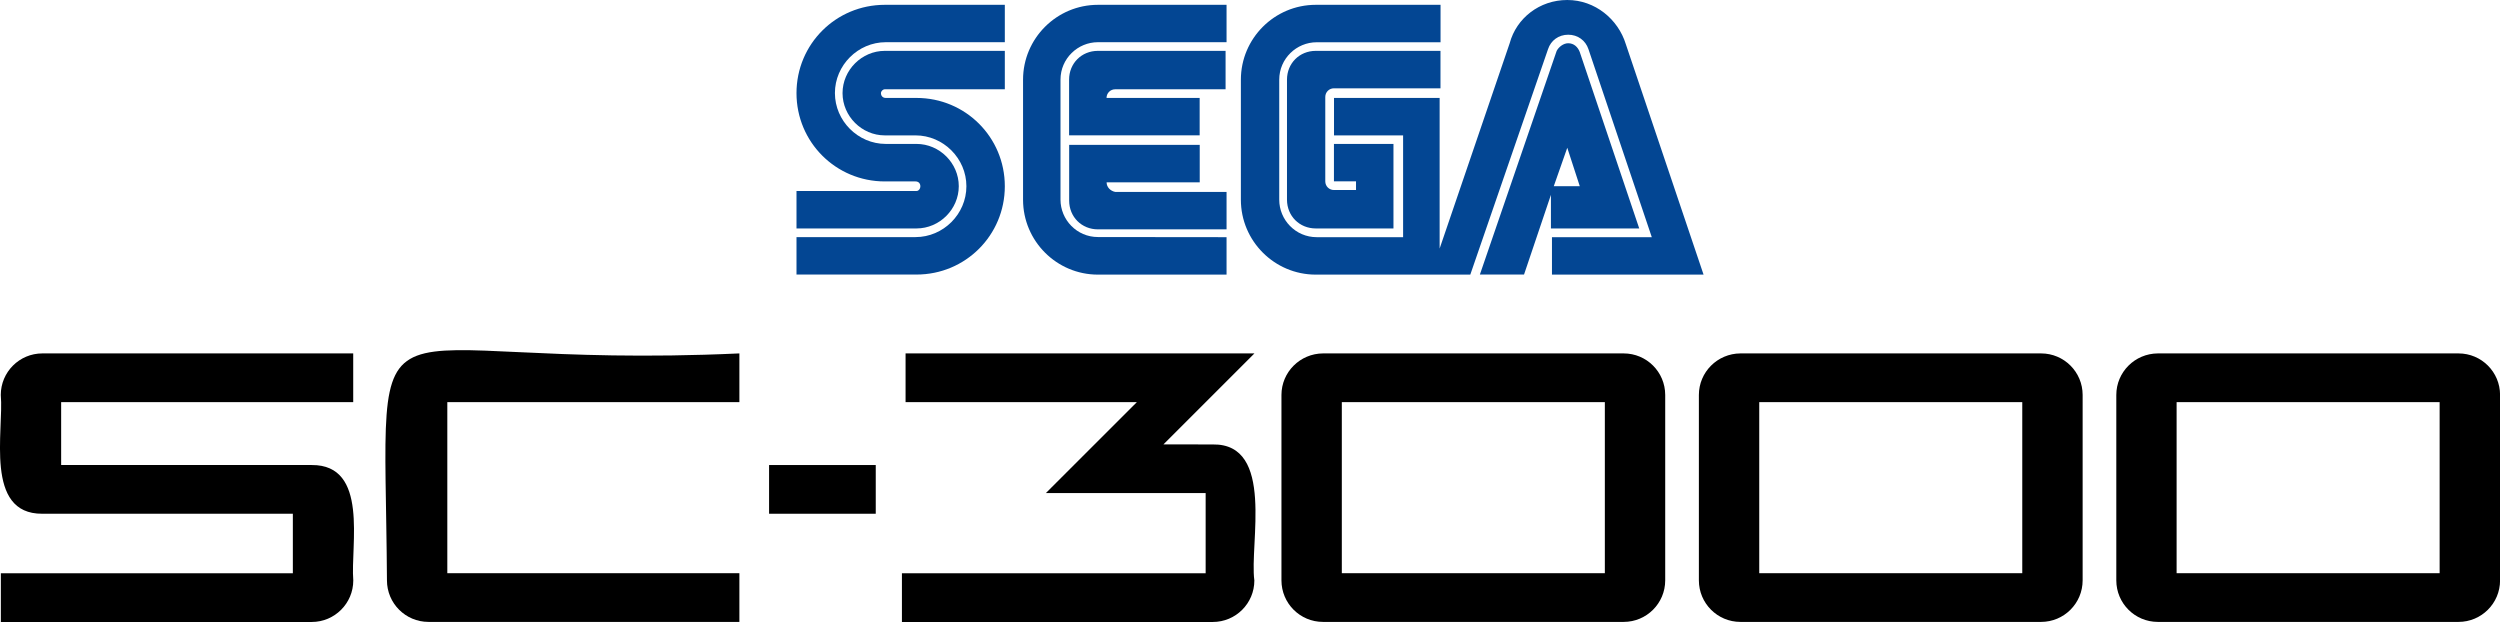<?xml version="1.0" encoding="utf-8"?>
<!-- Generator: Adobe Illustrator 25.4.1, SVG Export Plug-In . SVG Version: 6.00 Build 0)  -->
<svg version="1.1" id="Layer_1" xmlns="http://www.w3.org/2000/svg" xmlns:xlink="http://www.w3.org/1999/xlink" x="0px" y="0px"
	 viewBox="0 0 3839 955.1" style="enable-background:new 0 0 3839 955.1;" xml:space="preserve">
<style type="text/css">
	.st0{fill:#FF0000;}
	.st1{fill:#FFFFFF;}
	.st2{fill:#034693;}
</style>
<g>
	<g>
		<rect x="1181" y="714.1" width="163.8" height="74.8"/>
		<path d="M1786.6,682.4l139.7-139.7h-535.7v74.8h355.2l-139.8,139.7h245.4v123.1h-466.4v74.8h477.4c35.2,0,63.8-28.5,63.8-63.8
			c-7.7-55.7,31.8-210.3-63.8-208.8C1862.5,682.4,1786.6,682.4,1786.6,682.4z"/>
		<path d="M1135.4,617.5v-74.8c-595.7,27.5-544.4-134.3-541.2,348.5c0,35.2,28.5,63.8,63.8,63.8h477.4v-74.8H686.9V617.5H1135.4z"/>
		<path d="M1967.8,606.5v284.7c0,35.2,28.5,63.8,63.8,63.8h461.7c35.2,0,63.8-28.5,63.8-63.8V606.5c0-35.2-28.5-63.8-63.8-63.8
			h-461.7C1996.4,542.9,1967.8,571.4,1967.8,606.5z M2060.5,880.3V617.5h403.9v262.7H2060.5z"/>
		<path d="M2608.8,606.5v284.7c0,35.2,28.5,63.8,63.8,63.8h461.7c35.2,0,63.8-28.5,63.8-63.8V606.5c0-35.2-28.5-63.8-63.8-63.8
			h-461.7C2637.3,542.9,2608.8,571.4,2608.8,606.5z M2701.5,880.3V617.5h403.9v262.7H2701.5z"/>
		<path d="M3249.8,606.5v284.7c0,35.2,28.5,63.8,63.8,63.8h461.7c35.2,0,63.8-28.5,63.8-63.8V606.5c0-35.2-28.5-63.8-63.8-63.8
			h-461.7C3278.3,542.9,3249.8,571.4,3249.8,606.5z M3342.4,880.3V617.5h403.9v262.7H3342.4z"/>
		<path d="M478.7,714.1H93.9v-96.6h448.5v-74.8H65c-35.2,0-63.8,28.6-63.8,63.8c5,54.4-25.7,183.1,63.8,182.4h384.7v91.4H1.3v74.8
			h477.4c35.2,0,63.8-28.6,63.8-63.8C538.1,837.3,566.8,713.5,478.7,714.1z"/>
	</g>
	<g>
		<g>
			<g>
				<g>
					<g>
						<g>
							<path class="st2" d="M1407.4,293.3h-184.3v57.5h184.3c35.4,0,64.9-29.5,64.9-64.9s-29.5-64.9-64.9-64.9h-47.2
								c-42.7,0-78.1-35.4-78.1-78.1s35.4-78.1,78.1-78.1H1543V7.4h-184.3c-75.2,0-135.6,60.4-135.6,135.6s60.4,135.6,135.6,135.6
								h47.2c4.4,0,7.4,2.9,7.4,7.4C1413.3,290.3,1410.3,293.3,1407.4,293.3z"/>
							<path class="st2" d="M1358.7,137.1H1543v-59h-184.3c-35.4,0-64.9,29.5-64.9,64.9s29.5,64.9,64.9,64.9h47.2
								c42.7,0,78.1,35.4,78.1,78.1s-35.4,78.1-78.1,78.1h-182.8v57.5h184.3c75.2,0,135.6-60.4,135.6-135.6s-60.4-135.6-135.6-135.6
								h-47.2c-4.4,0-7.4-2.9-7.4-7.4C1352.8,140,1355.8,137.1,1358.7,137.1z"/>
						</g>
						<g>
							<path class="st2" d="M2020.5,78.1c-25.1,0-44.2,19.2-44.2,44.2v184.3c0,25.1,19.2,44.2,44.2,44.2h119.3V221h-91.4v57.5h33.9
								v13.3h-33.9c-7.4,0-13.3-5.9-13.3-13.3V148.9c0-7.4,5.9-13.3,13.3-13.3h163.6V78.1H2020.5z"/>
							<path class="st2" d="M2383.1,350.8h134.1l-91.4-271.1c-2.9-7.4-8.8-13.3-17.7-13.3c-7.4,0-14.7,5.9-17.7,11.8l-117.9,343.4
								h67.8l41.3-122.4v51.6H2383.1z M2406.7,226.9l19.2,59H2386L2406.7,226.9z"/>
							<path class="st2" d="M2496.6,67.8C2484.8,29.5,2449.4,0,2406.7,0s-78.1,28-88.4,66.3l-107.6,315.4V150.4h-162.2v57.5h106.1
								v156.3h-132.7c-32.4,0-57.5-26.5-57.5-57.5V122.4c0-32.4,26.5-57.5,57.5-57.5h190.2V7.4h-191.6c-63.4,0-115,51.6-115,115
								v184.3c0,63.4,51.6,115,115,115h237.3l119.4-346.3c4.4-13.3,16.2-22.1,31-22.1c14.7,0,26.5,8.8,31,22.1l97.3,288.8h-153.3
								v57.5h232.8l0,0L2496.6,67.8z"/>
						</g>
						<g>
							<path class="st2" d="M1686,364c-32.4,0-57.5-26.5-57.5-57.5V122.3c0-32.4,26.5-57.5,57.5-57.5h197.5V7.4H1686
								c-63.4,0-115,51.6-115,115v184.3c0,63.4,51.6,115,115,115h197.5v-57.5L1686,364L1686,364z"/>
							<path class="st2" d="M1699.3,280h143v-57.5h-200.5V308c0,25.1,19.2,44.2,44.2,44.2h197.5v-57.5h-171
								C1705.2,293.3,1699.3,287.4,1699.3,280z"/>
							<path class="st2" d="M1842.2,150.4h-143c0-7.4,5.9-13.3,13.3-13.3H1882v-59h-196.1c-25.1,0-44.2,19.2-44.2,44.2v85.5h200.5
								V150.4z"/>
						</g>
					</g>
				</g>
			</g>
		</g>
	</g>
</g>
</svg>
